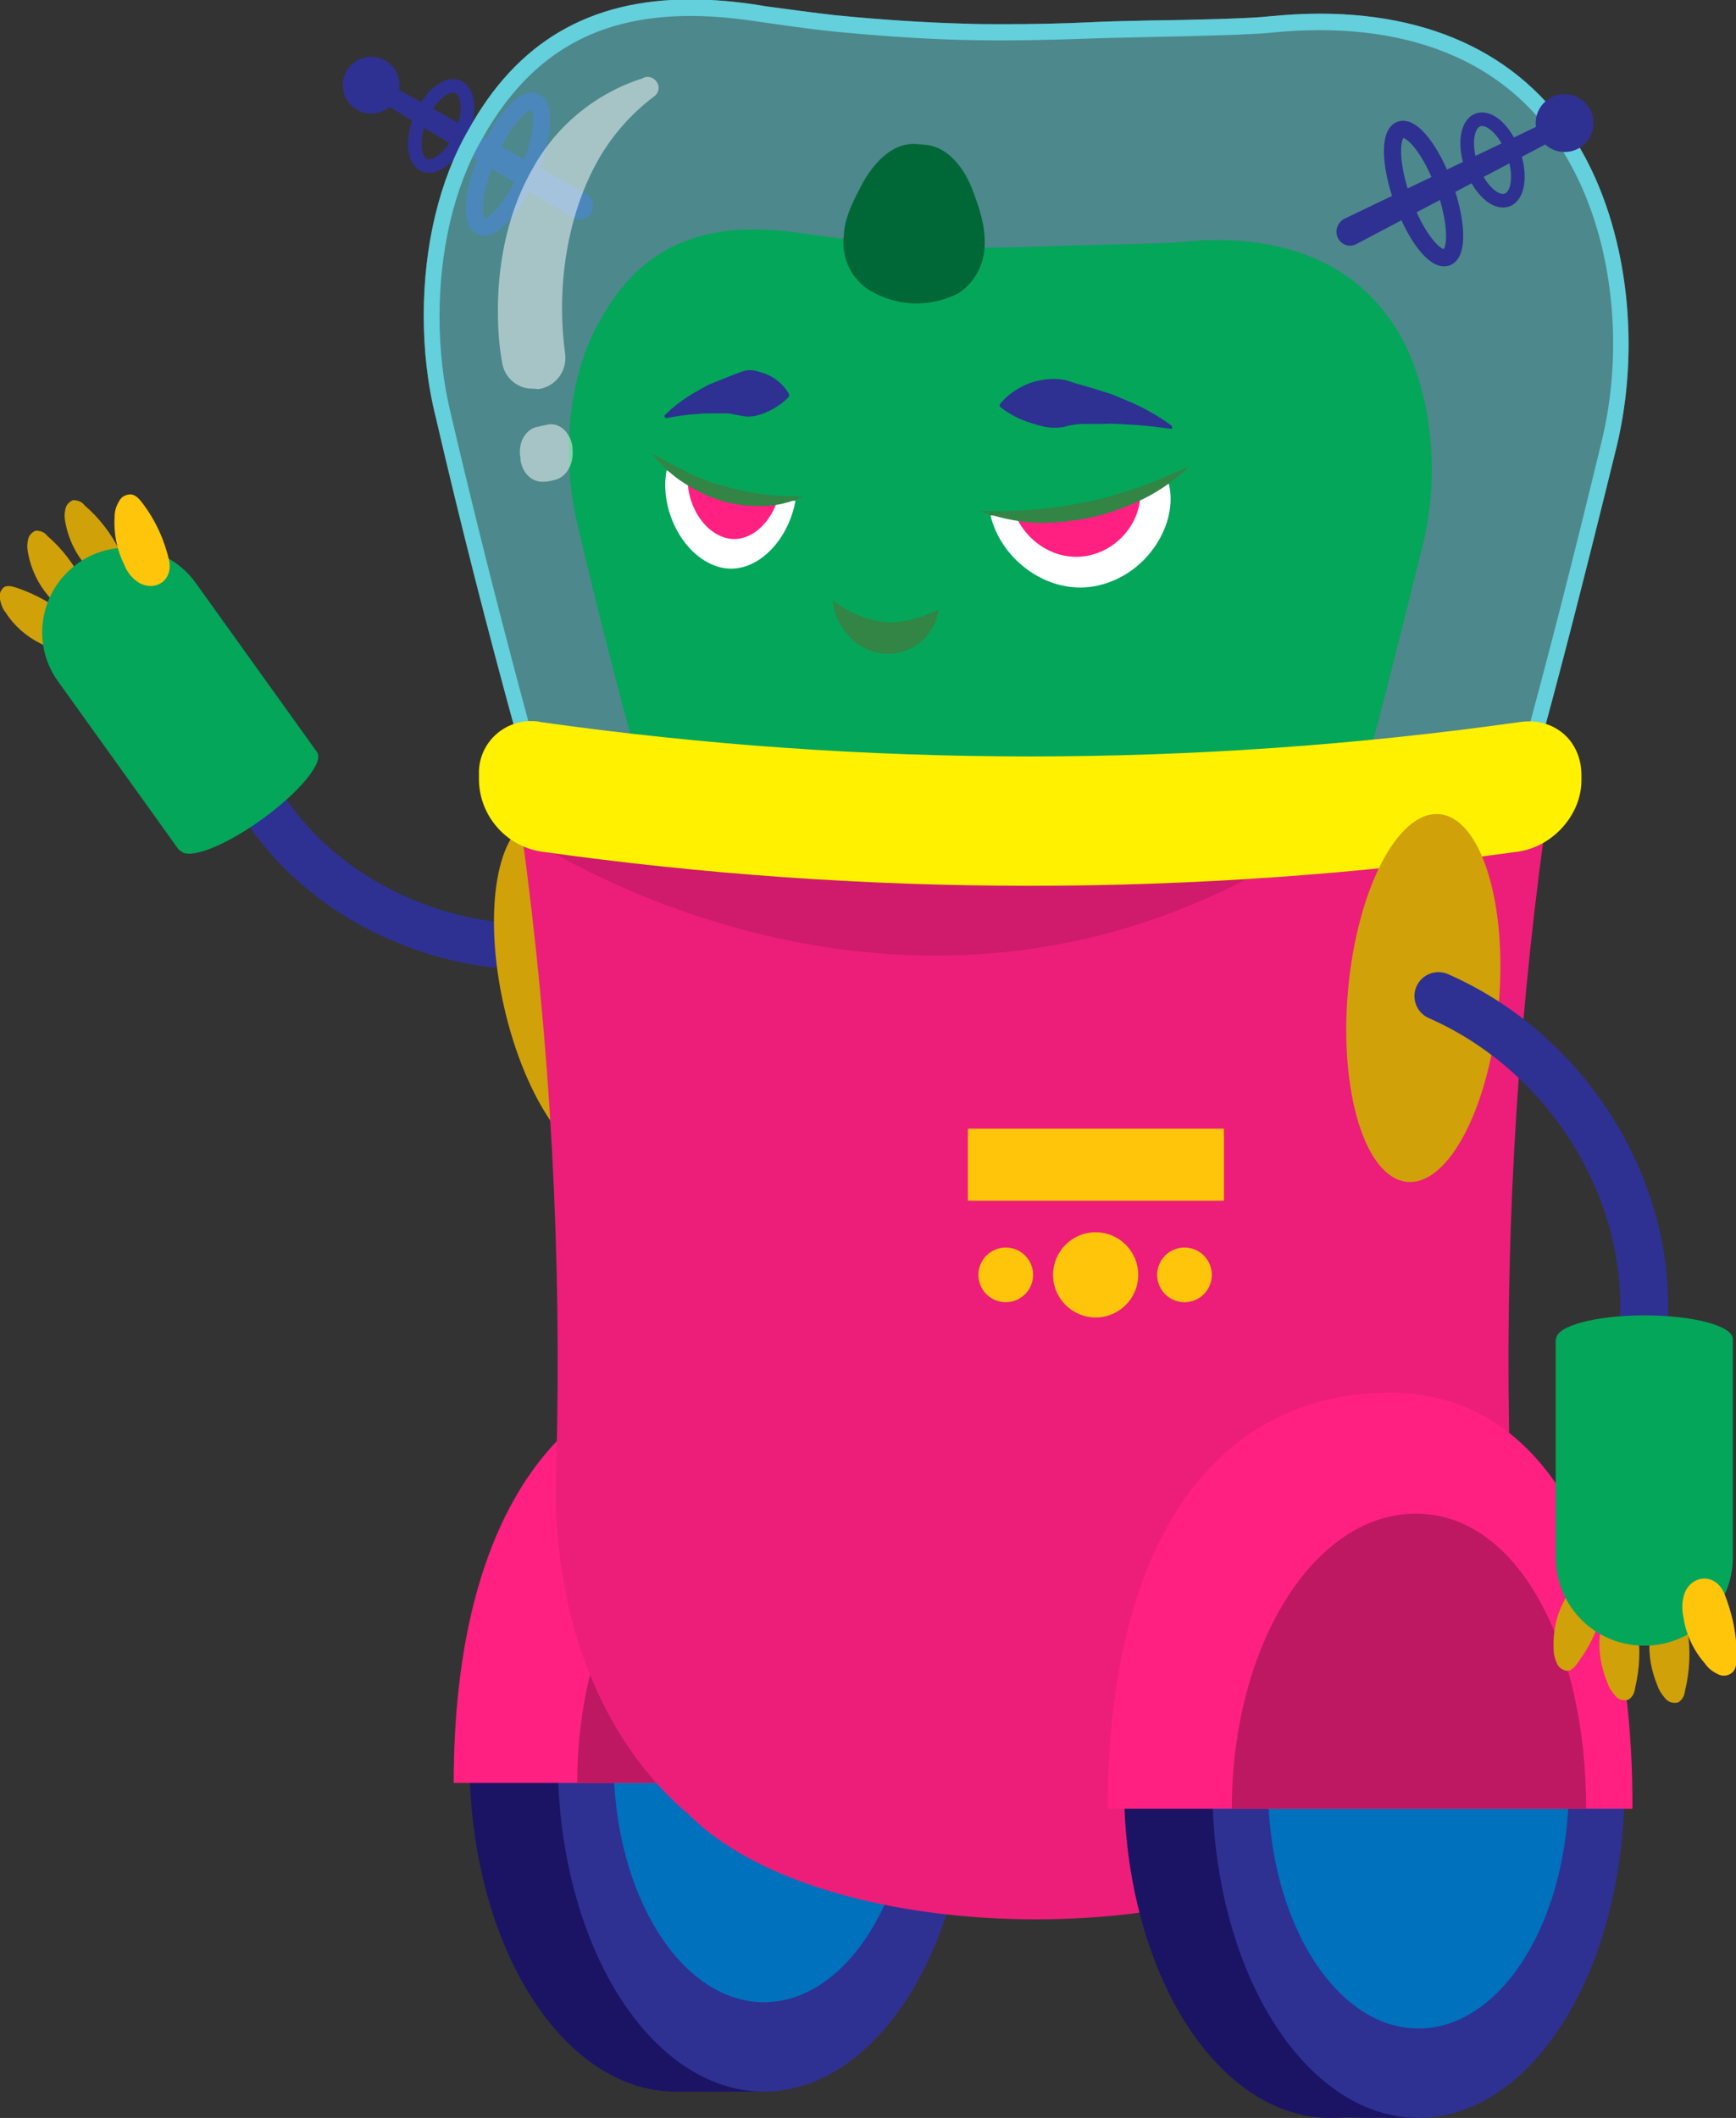 <?xml version="1.0" encoding="utf-8"?>
<!-- Generator: Adobe Illustrator 25.2.0, SVG Export Plug-In . SVG Version: 6.00 Build 0)  -->
<svg version="1.1" id="Layer_1" xmlns="http://www.w3.org/2000/svg" xmlns:xlink="http://www.w3.org/1999/xlink" x="0px" y="0px"
	 viewBox="0 0 330.2 402.7" style="enable-background:new 0 0 330.2 402.7;" xml:space="preserve">
<rect x="0" y="0" width="330.2" height="402.7" fill="#333333" stroke="none"/>
<style type="text/css">
	.st0{fill:none;stroke:#2E3191;stroke-width:8.71;stroke-linecap:round;stroke-miterlimit:10;}
	.st1{fill:#D0A109;}
	.st2{fill:#04A65A;}
	.st3{fill:#FFC50B;}
	.st4{fill:#1B1464;}
	.st5{fill:#2E3191;}
	.st6{fill:#0071BC;}
	.st7{fill:#FF2081;}
	.st8{fill:#BE1862;}
	.st9{fill:#EC1E79;}
	.st10{fill:#D01A6B;}
	.st11{fill:none;stroke:#2E3191;stroke-width:2.59;stroke-linecap:round;stroke-miterlimit:10;}
	.st12{fill:none;stroke:#2E3191;stroke-width:3.26;stroke-linecap:round;stroke-miterlimit:10;}
	.st13{fill:#5EC2D2;}
	.st14{opacity:0.5;fill:#68DFE7;enable-background:new    ;}
	.st15{fill:#FFFFFF;}
	.st16{clip-path:url(#SVGID_2_);}
	.st17{clip-path:url(#SVGID_4_);}
	.st18{fill:#328545;}
	.st19{clip-path:url(#SVGID_6_);}
	.st20{clip-path:url(#SVGID_8_);}
	.st21{fill:#FFF100;}
	.st22{opacity:0.5;fill:#FFFFFF;enable-background:new    ;}
	.st23{fill:#006837;}
	.st24{fill:none;stroke:#2E3191;stroke-width:9.12;stroke-linecap:round;stroke-miterlimit:10;}
</style>
<path id="b-arm" class="st0" d="M115.9,178.4c-24.9,6-52.4-4.5-65.9-25.2"/>
<g id="b-hand">
	<path class="st1" d="M12,115.6c-1.1-0.6-2-1.3-2.8-2.3c-1.9-2.2-3.2-4.9-3.8-7.8c-0.2-0.9-0.3-1.8-0.1-2.7c0.1-0.9,0.7-1.6,1.5-1.9
		c0.9,0,1.7,0.3,2.2,1c2.8,2.4,5.1,5.4,6.7,8.7C17.5,114,14.9,116.8,12,115.6z"/>
	<path class="st1" d="M11,123.3c-1.2-0.1-2.3-0.4-3.4-1C5,121,2.7,119,1.1,116.5c-0.6-0.7-0.9-1.6-1.1-2.5c-0.2-0.8,0-1.7,0.7-2.3
		c0.6-0.5,1.7-0.2,2.6,0.1c3.5,1.2,6.7,3,9.6,5.3C15.4,119.7,14.1,123.3,11,123.3z"/>
	<path class="st1" d="M19.1,109.8c-1.1-0.6-2-1.3-2.8-2.3c-1.9-2.2-3.2-4.9-3.8-7.8c-0.2-0.9-0.3-1.8-0.1-2.7
		c0.1-0.9,0.7-1.6,1.5-1.9c0.9,0,1.7,0.3,2.2,1c2.8,2.4,5.1,5.4,6.7,8.7C24.5,108.2,22,111.1,19.1,109.8z"/>
	<path class="st2" d="M34.3,161.7c1.4,1.9,8.3-0.7,15.5-5.9s11.9-10.9,10.5-12.8l-23.1-32.2c-5.2-7.2-15.2-8.8-22.4-3.7l-0.1,0.1
		c-7.2,5.2-8.8,15.2-3.7,22.3l23.1,32.2L34.3,161.7z"/>
	<path class="st3" d="M26,110.5c-1.1-0.8-1.9-1.9-2.4-3.2c-1.4-2.8-2-6-1.8-9.1c0-1,0.3-2,0.8-2.8c0.4-0.9,1.3-1.4,2.3-1.4
		c1,0.1,1.7,1,2.3,1.8c2.4,3.2,4.1,6.9,5,10.9C32.9,110.8,28.9,112.7,26,110.5z"/>
</g>
<g id="body">
	<polygon class="st4" points="128.4,271.9 145.3,271.9 145.3,397.7 127.8,397.7 	"/>
	<ellipse class="st4" cx="128.5" cy="334.8" rx="39.2" ry="62.9"/>
	<ellipse class="st5" cx="145.3" cy="334.8" rx="39.2" ry="62.9"/>
	<ellipse class="st6" cx="145.3" cy="334.8" rx="28.6" ry="45.9"/>
	<path class="st7" d="M139.9,259.9c-32.3,0-53.6,27.3-53.6,79.1h99.8C186.2,295.7,172.1,259.9,139.9,259.9z"/>
	<path class="st8" d="M177.2,339h-67.4c0-31,15.7-56.1,35-56.1S177.2,308,177.2,339z"/>
	
		<ellipse transform="matrix(0.976 -0.22 0.22 0.976 -38.675 28.592)" class="st1" cx="109.2" cy="188.2" rx="13.8" ry="33.5"/>
	<path class="st9" d="M287.2,279c-1.1-40.4,1.1-80.9,6.6-121H99.2c5.5,40.1,7.7,80.6,6.6,121c-1.1,27.7,8.4,51.9,25.3,66.1
		c27.4,27.3,110.2,26.3,133.3-2.2c15.2-14.4,23.6-37.2,22.9-63.2C287.2,279.5,287.2,279.2,287.2,279z"/>
	<path class="st10" d="M98.6,158.1c0,0,76,53.1,153.6,0H98.6z"/>
	<rect x="184.1" y="214.6" class="st3" width="48.7" height="13.7"/>
	<circle class="st3" cx="191.3" cy="242.4" r="5.2"/>
	<circle class="st3" cx="208.4" cy="242.4" r="8.1"/>
	<circle class="st3" cx="225.3" cy="242.4" r="5.2"/>
	<polygon class="st4" points="252.8,276.9 269.8,276.9 269.8,402.7 252.2,402.6 	"/>
	<ellipse class="st4" cx="253" cy="339.8" rx="39.2" ry="62.9"/>
	<ellipse class="st5" cx="269.8" cy="339.8" rx="39.2" ry="62.9"/>
	<ellipse class="st6" cx="269.8" cy="339.8" rx="28.6" ry="45.9"/>
	<path class="st7" d="M264.3,264.8c-32.3,0-53.6,27.3-53.6,79.1h99.8C310.7,300.6,296.6,264.8,264.3,264.8z"/>
	<path class="st8" d="M301.7,343.9h-67.4c0-31,15.6-56.1,35-56.1S301.7,312.9,301.7,343.9z"/>
</g>
<g id="head">
	<path class="st5" d="M111.4,36.8L71.6,14.7c-0.9-0.5-1.9-0.2-2.4,0.7c-0.5,0.9-0.2,1.9,0.7,2.4l0,0l39.1,23.6
		c1.2,0.7,2.8,0.3,3.5-0.9c0,0,0,0,0,0C113.1,39.2,112.7,37.6,111.4,36.8L111.4,36.8z"/>
	<circle class="st5" cx="70.6" cy="16.2" r="5.4"/>
	<ellipse transform="matrix(0.396 -0.918 0.918 0.396 28.737 91.51)" class="st11" cx="83.9" cy="23.9" rx="8.1" ry="4.2"/>
	
		<ellipse transform="matrix(0.396 -0.918 0.918 0.396 29.83 107.567)" class="st12" cx="96.6" cy="31.1" rx="12.9" ry="4.2"/>
	<path class="st13" d="M301.5,29.9c-9.6-17.8-27-27.3-50.5-27.3c-3.2,0-6.4,0.2-9.5,0.5c-3.1,0.4-14.6,0.7-23.1,0.8
		c-4.6,0.1-8.6,0.2-10.3,0.3c-6.2,0.3-11.8,0.4-17.1,0.4c-2.6,0-5.1,0-7.5-0.1c-7.4-0.2-15.4-0.7-24.6-1.6
		c-4.4-0.5-8.7-1.1-13.2-1.7l-1.2-0.2c-4.4-0.7-8.8-1.1-13.2-1.1c-19.2,0-33,8.1-42.2,24.8c-5.5,9.5-8.5,22-8.5,35.3
		c0,6.5,0.7,13,2.3,19.4c4.6,19.8,9.7,39.9,15.6,61.3L99,143l84.2,2.3l108.1,2.3l0.6-2.2c4.7-16.9,9.6-36.1,15.6-60.5
		C312,66.2,309.7,45.2,301.5,29.9z M304.6,84.1c-5.2,21.5-10.3,41.6-15.5,60.4l-105.8-2.2l-82-2.2c-5.2-19.1-10.4-39.4-15.5-61.2
		c-1.5-6.1-2.2-12.4-2.2-18.7c0-12.4,2.7-24.5,8.1-33.8c11.4-20.4,28.5-26,52.4-22.3c4.9,0.7,9.6,1.4,14.5,1.9
		c8.3,0.8,16.6,1.4,24.8,1.6s16.6,0,24.8-0.3c4.9-0.2,28.7-0.5,33.7-1.1c24-2.4,45.6,4.2,56.9,25.2C306.8,46,309,66.2,304.6,84.1z"
		/>
	<path class="st14" d="M301.5,29.9c-9.6-17.8-27-27.3-50.5-27.3c-3.2,0-6.4,0.2-9.5,0.5c-3.1,0.4-14.6,0.7-23.1,0.8
		c-4.6,0.1-8.6,0.2-10.3,0.3c-6.2,0.3-11.8,0.4-17.1,0.4c-2.6,0-5.1,0-7.5-0.1c-7.4-0.2-15.4-0.7-24.6-1.6
		c-4.4-0.5-8.7-1.1-13.2-1.7l-1.2-0.2c-4.4-0.7-8.8-1.1-13.2-1.1c-19.2,0-33,8.1-42.2,24.8c-5.5,9.5-8.5,22-8.5,35.3
		c0,6.5,0.7,13,2.3,19.4c4.6,19.8,9.7,39.9,15.6,61.3L99,143l84.2,2.3l108.1,2.3l0.6-2.2c4.7-16.9,9.6-36.1,15.6-60.5
		C312,66.2,309.7,45.2,301.5,29.9z"/>
	<path class="st2" d="M270.7,103.3c-3.9,15.8-7.6,30.6-11.4,44.5l-77.8-1.7l-60.3-1.6c-3.8-14.1-7.7-29-11.4-45
		c-1.1-4.5-1.6-9.1-1.6-13.8c0-9.1,2-18,6-24.9c8.3-15,21-19.1,38.6-16.4c3.6,0.5,7.1,1,10.7,1.4c6.1,0.6,12.2,1,18.3,1.2
		s12.2,0,18.3-0.2c3.6-0.2,21.2-0.4,24.8-0.8c17.6-1.8,33.5,3.1,41.9,18.6C272.3,75.2,273.9,90.1,270.7,103.3z"/>
	<path class="st15" d="M151.3,95.2c-1.4,8-8.1,14.7-14.9,12.5s-11-11.2-9.6-18.3C134.4,93.4,142.8,95.5,151.3,95.2z"/>
	<g>
		<defs>
			<path id="SVGID_1_" d="M151.3,95.2c-1.4,8-8.1,14.7-14.9,12.5s-11-11.2-9.6-18.3C134.4,93.4,142.8,95.5,151.3,95.2z"/>
		</defs>
		<clipPath id="SVGID_2_">
			<use xlink:href="#SVGID_1_"  style="overflow:visible;"/>
		</clipPath>
		<g class="st16">
			<path class="st15" d="M148.3,93.4c-1,5.7-5.7,10.3-10.5,8.8s-7.8-7.9-6.8-12.9C136.3,92.3,142.3,93.7,148.3,93.4z"/>
		</g>
	</g>
	<g>
		<defs>
			<path id="SVGID_3_" d="M151.3,95.2c-1.4,8-8.1,14.7-14.9,12.5s-11-11.2-9.6-18.3C134.4,93.4,142.8,95.5,151.3,95.2z"/>
		</defs>
		<clipPath id="SVGID_4_">
			<use xlink:href="#SVGID_3_"  style="overflow:visible;"/>
		</clipPath>
		<g class="st17">
			<path class="st7" d="M148.3,93.4c-1,5.7-5.7,10.3-10.5,8.8s-7.8-7.9-6.8-12.9C136.3,92.3,142.3,93.7,148.3,93.4z"/>
		</g>
	</g>
	<path class="st18" d="M152.8,94.4c-2.4,1.1-5,1.8-7.6,1.8c-2.6,0.1-5.2-0.2-7.7-0.9c-2.6-0.8-5-1.9-7.3-3.4
		c-2.4-1.5-4.5-3.5-6.3-5.8c2.3,1.4,4.7,2.6,7,3.8c2.3,1.1,4.6,2,7.1,2.6c2.4,0.7,4.8,1.2,7.3,1.5C147.8,94.3,150.3,94.4,152.8,94.4
		z"/>
	<path class="st5" d="M126.6,78.8c1.6-1.6,3.4-2.9,5.4-4.1c0.9-0.5,1.9-1.1,2.9-1.6l3-1.2c1-0.4,2-0.8,3.1-1.2
		c1-0.4,2.1-0.4,3.1-0.1c1.1,0.3,2.2,0.7,3.1,1.3c1.1,0.7,2.1,1.7,2.8,2.9c0.2,0.2,0.1,0.6-0.1,0.8l0,0c-1.6,1.6-3.7,2.8-5.9,3.4
		c-0.9,0.2-1.8,0.3-2.7,0.1c-0.9-0.1-1.9-0.4-2.8-0.5h-2.8c-1,0-2,0-2.9,0.1c-2,0.1-4,0.4-6,0.8c-0.2,0-0.4-0.1-0.4-0.4c0,0,0,0,0,0
		C126.4,79,126.5,78.9,126.6,78.8z"/>
	<path class="st15" d="M188.4,98c2,8.5,11.2,15.5,20.6,13.3s15.2-11.9,13.3-19.4C211.5,96.3,200,98.4,188.4,98z"/>
	<g>
		<defs>
			<path id="SVGID_5_" d="M188.4,98c2,8.5,11.2,15.5,20.6,13.3s15.2-11.9,13.3-19.4C211.5,96.3,200,98.4,188.4,98z"/>
		</defs>
		<clipPath id="SVGID_6_">
			<use xlink:href="#SVGID_5_"  style="overflow:visible;"/>
		</clipPath>
		<g class="st19">
			<path class="st15" d="M192.6,96.2c1.4,6,7.8,10.9,14.6,9.4s10.8-8.4,9.4-13.7C208.9,95,200.8,96.5,192.6,96.2z"/>
		</g>
	</g>
	<g>
		<defs>
			<path id="SVGID_7_" d="M188.4,98c2,8.5,11.2,15.5,20.6,13.3s15.2-11.9,13.3-19.4C211.5,96.3,200,98.4,188.4,98z"/>
		</defs>
		<clipPath id="SVGID_8_">
			<use xlink:href="#SVGID_7_"  style="overflow:visible;"/>
		</clipPath>
		<g class="st20">
			<path class="st7" d="M192.6,96.2c1.4,6,7.8,10.9,14.6,9.4s10.8-8.4,9.4-13.7C208.9,95,200.8,96.5,192.6,96.2z"/>
		</g>
	</g>
	<path class="st18" d="M186.4,97.2c3.5,0,7,0,10.4-0.3c3.4-0.3,6.7-0.8,10.1-1.5c3.3-0.7,6.6-1.7,9.8-2.8c3.3-1.2,6.5-2.5,9.6-4
		c-2.6,2.5-5.5,4.6-8.7,6.2c-3.2,1.6-6.6,2.8-10.1,3.6c-3.5,0.7-7.1,1.1-10.6,1C193.3,99.2,189.8,98.4,186.4,97.2z"/>
	<path class="st5" d="M222.4,81.5c-2.7-0.4-5.5-0.7-8.2-0.8c-1.4-0.1-2.7-0.2-4.1-0.1h-3.9c-1.3,0-2.6,0.2-3.9,0.6
		c-1.3,0.2-2.5,0.2-3.8-0.1c-1.3-0.3-2.6-0.7-3.9-1.2c-1.5-0.6-2.9-1.4-4.2-2.4l0,0c-0.3-0.1-0.3-0.6-0.1-0.8l0,0
		c1.1-1.3,2.4-2.3,3.9-3.1c1.3-0.7,2.8-1.2,4.3-1.4c1.4-0.2,2.9-0.2,4.3,0.1c1.4,0.5,2.9,0.9,4.3,1.3l4.2,1.3
		c1.4,0.6,2.7,1.1,4.1,1.7c2.6,1.2,5.1,2.6,7.4,4.3c0.2,0.2,0.2,0.5,0.1,0.7C222.8,81.5,222.6,81.5,222.4,81.5z"/>
	<path class="st18" d="M158.4,114.2c1.6,1.2,3.3,2.2,5.2,2.9c1.5,0.6,3.1,1,4.7,1.2c1.6,0.1,3.2-0.1,4.8-0.4c1.9-0.5,3.7-1.2,5.4-2
		c-0.7,5.4-5.7,9.1-11,8.3c-2.2-0.3-4.3-1.4-5.8-3C159.8,119.2,158.6,116.8,158.4,114.2z"/>
	<path class="st21" d="M288.9,161.9c-61.7,8.7-124.4,8.7-186.1,0c-6.6-1.1-11.6-6.8-11.7-13.6v-1c-0.2-5.5,4.1-10,9.6-10.2
		c0.7,0,1.5,0,2.2,0.2c61.7,8.7,124.4,8.7,186.1,0c6.6-1,11.8,3.5,11.8,10.1v1C300.8,154.8,295.5,160.9,288.9,161.9z"/>
	<path class="st5" d="M255.7,41.6l41.1-19.7c0.9-0.4,2,0,2.4,0.8c0.4,0.9,0,2-0.8,2.4l-40.4,21.3c-1.3,0.7-2.8,0.2-3.5-1.1
		c0,0,0,0,0,0C253.8,43.9,254.4,42.3,255.7,41.6z"/>
	<circle class="st5" cx="297.6" cy="23.4" r="5.5"/>
	<ellipse transform="matrix(0.94 -0.341 0.341 0.94 6.655 98.652)" class="st11" cx="283.9" cy="30.4" rx="4.2" ry="8.1"/>
	<ellipse transform="matrix(0.94 -0.341 0.341 0.94 3.674 94.554)" class="st12" cx="270.8" cy="36.8" rx="4.2" ry="12.9"/>
	<path class="st22" d="M101.2,73.9c-2.9,0-5.3-2.2-5.7-5c-0.6-3.3-0.8-6.6-0.8-9.9c0-9.8,2.2-19.4,6.7-27.1c4.5-8.1,12-14.2,20.8-17
		c1-0.6,2.2-0.2,2.8,0.8s0.2,2.2-0.8,2.8c-4.2,3.2-7.7,7.2-10.3,11.7c-4.6,8-7,18.2-7,28.4c0,2.9,0.2,5.8,0.6,8.7
		c0.4,3.3-1.9,6.3-5.2,6.7C101.9,73.9,101.6,73.9,101.2,73.9L101.2,73.9z"/>
	<path class="st22" d="M99,87.1v0.4c0.4,2.5,2.2,4.2,4.3,4.1c0.7,0,1.3-0.1,2-0.3c2.4-0.4,3.9-3.1,3.6-5.9V85
		c-0.4-2.9-2.7-4.9-5-4.2c-0.4,0.1-0.8,0.1-1.3,0.3C100.1,81.3,98.4,84.1,99,87.1z"/>
	<path class="st23" d="M187.3,46.4c0.1-3.6-1.1-7.1-2.4-10.5c-1.1-2.9-4.1-8.2-9.3-8.4l-1.1-0.1c-5.3-0.5-8.8,4.6-10.3,7.2
		c-1.7,3.2-3.5,6.5-3.7,10.1c-0.5,3.8,1,7.5,4,9.9c5.3,3.7,12.2,4.1,17.9,1.1C185.5,53.6,187.3,50.1,187.3,46.4z"/>
</g>
<ellipse id="armhole" transform="matrix(8.663414e-02 -0.996 0.996 8.663414e-02 58.326 443.045)" class="st1" cx="270.8" cy="189.7" rx="35.1" ry="14.4"/>
<path id="f-arm" class="st24" d="M273.6,189.4c24.6,10.8,40.8,36.9,39,62.8"/>
<g id="f-hand">
	<path class="st1" d="M305.3,307.5c-0.6,1.1-0.9,2.4-1,3.6c-0.3,3.1,0.3,6.1,1.5,9c0.3,0.9,0.9,1.7,1.5,2.4c0.6,0.7,1.5,0.9,2.4,0.7
		c0.8-0.5,1.2-1.3,1.3-2.2c0.9-3.8,1.1-7.7,0.4-11.5C310.9,305.5,307,304.7,305.3,307.5z"/>
	<path class="st1" d="M299.7,301.5c-1,0.8-1.7,1.8-2.2,2.9c-1.5,2.8-2.1,5.8-2,9c0,1,0.2,1.9,0.6,2.8c0.3,0.8,1.1,1.4,2,1.5
		c0.8,0,1.5-0.8,2.1-1.7c2.3-3.1,3.9-6.6,4.9-10.4C305.6,301.9,302.4,299.6,299.7,301.5z"/>
	<path class="st1" d="M314.8,308c-0.6,1.1-0.9,2.4-1,3.6c-0.3,3.1,0.3,6.1,1.5,9c0.3,0.9,0.9,1.7,1.5,2.4c0.6,0.7,1.5,0.9,2.4,0.7
		c0.8-0.5,1.2-1.3,1.3-2.2c0.9-3.7,1.1-7.6,0.5-11.4C320.4,306.1,316.5,305.2,314.8,308z"/>
	<path class="st2" d="M329.6,254.6c0-2.5-7.5-4.5-16.8-4.5s-16.8,2-16.8,4.5h-0.1v41.5c0,9.3,7.5,16.8,16.8,16.8h0.1
		c9.3,0,16.8-7.5,16.8-16.8V254.6z"/>
	<path class="st3" d="M320.3,303.3c-0.4,1.4-0.4,2.8-0.1,4.2c0.5,3.3,1.9,6.3,4.1,8.8c0.6,0.9,1.4,1.5,2.4,2c0.9,0.5,2,0.4,2.8-0.3
		c0.8-0.7,0.8-2,0.8-2.9c0.1-4.2-0.8-8.4-2.4-12.3C326,298.8,321.4,299.6,320.3,303.3z"/>
</g>
</svg>
